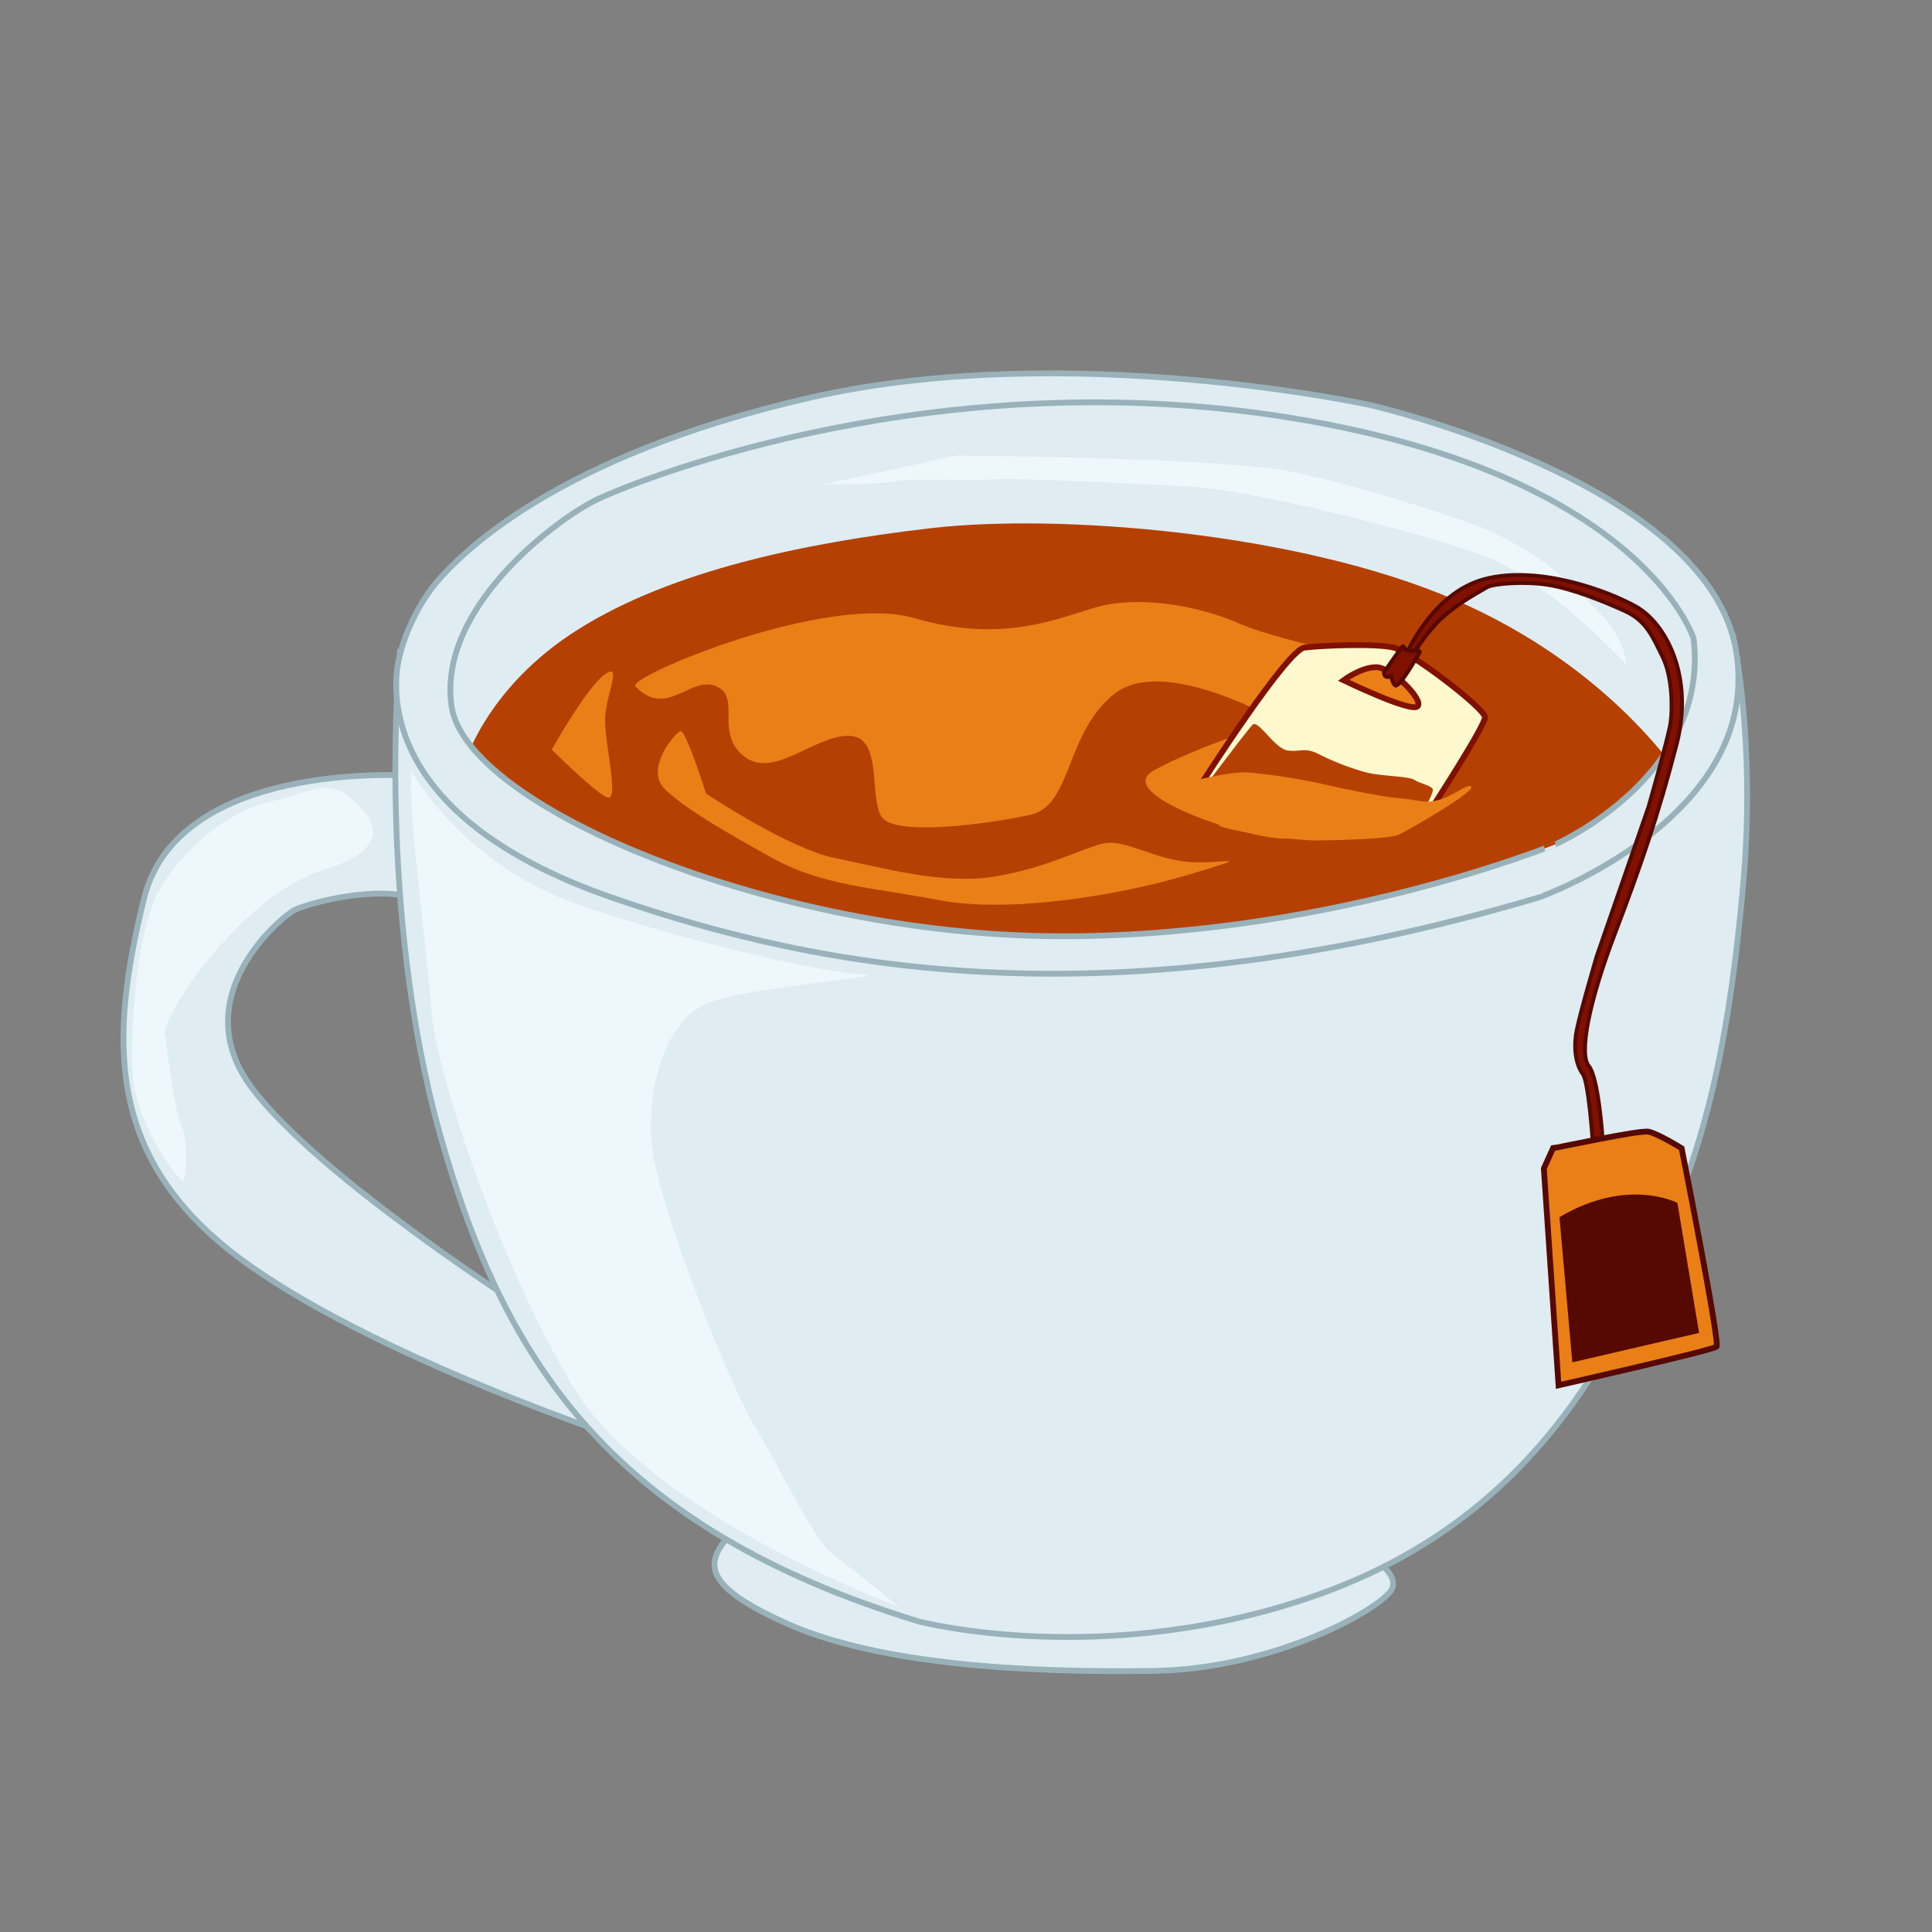 <svg id="Layer_1" data-name="Layer 1" xmlns="http://www.w3.org/2000/svg" viewBox="0 0 1000 1000"><rect x="0" y="0" width="1000" height="1000" fill="#808080" stroke="none"/><defs><style>.cls-1{fill:#dfecf1;stroke:#99b2ba;}.cls-1,.cls-5,.cls-6,.cls-7{stroke-miterlimit:10;}.cls-1,.cls-5,.cls-7{stroke-width:3px;}.cls-2{fill:#eef7fb;}.cls-3{fill:#b54001;}.cls-4,.cls-7{fill:#e97f16;}.cls-5{fill:#fdf8ce;stroke:#801000;}.cls-6{fill:#801000;stroke-width:2px;}.cls-6,.cls-7{stroke:#560901;}.cls-8{fill:#560901;}</style></defs><title>tea</title><path class="cls-1" d="M703.52,802.1s20.92,10.47,17.11,20S660.72,863.92,597,864.87,455.32,862,406.82,840.14s-42.8-34.23-20-54.2S591.3,796.4,593.21,796.4,703.52,802.1,703.52,802.1Z"/><path class="cls-1" d="M213.55,401.51c-4.34-.28-121.43-7.75-139,63.54S54,598.11,122.57,650.13,328.84,747,328.84,747l-52.31-66.57S165.41,610,130.31,563s15.45-88.58,22.2-92,43.31-13.44,63.48-5.48S213.55,401.51,213.55,401.51Z"/><path class="cls-2" d="M186.38,417.88S210.16,437.5,168,450.06,83.7,525.67,85.26,535.3s5.89,44.21,8.9,48.22,2.58,27.79.41,27.66-24.26-29.19-25.88-55,2.68-76.06,13.71-95.37,34.17-40.7,57.36-45.89S171.14,400.71,186.38,417.88Z"/><path class="cls-1" d="M206.74,340.06s-12,130.16,21.29,248.08,89.4,202.55,247.26,251.05c0,0,97,25.68,208.26-14.26S835.7,697.5,860.43,641.39,895.61,532,902.27,457.86s-5-127.17-5-127.17l-62.54,97.69L696.86,472.12,515.46,481,334.54,453.1,225.18,369.42Z"/><path class="cls-1" d="M859,417.44S892.28,330,881.82,311.88,762,222.49,703,212s-245.35-10.46-299.55,5.71-142.65,57.05-155,78-29.95,87-16.64,107c6.77,10.15,81.17,50.82,171.65,71.8,87.45,20.28,190.2,21.23,245.82,11.88C762.48,467.37,859,417.44,859,417.44Z"/><path class="cls-3" d="M870.41,403.18S834.75,345.64,753,310.46s-205.41-44.7-271-37.09-134.08,21.87-182.58,52.3-59.44,70.85-59.44,70.85,85.59,81.78,218.72,95.09,331.89-34.23,331.89-34.23Z"/><path class="cls-1" d="M898.46,336.13c-15.21-86.54-189.24-126.48-189.24-126.48s-156.91-34.23-290-3.8S238.5,287.63,228,299s-21.87,33.29-22.82,51.36,1.9,76.07,111.26,114.11,258.67,65.62,480.24,0C796.71,464.51,913.68,422.67,898.46,336.13Zm-93.19,100.8S682.6,487.34,539,484.48,241.35,417,233.74,365.61s55.7-98.05,76.08-107.46c24.72-11.41,176.88-71.32,358.51-41.84S876.59,330.43,876.59,330.43C885.15,401.75,805.27,436.93,805.27,436.93Z"/><path class="cls-2" d="M212.82,398.9s26.63,49.45,89.39,70.37,126.48,34.23,144.55,35.18-66.57,6.66-83.69,16.17-28.53,39-25.67,71.32,41.84,128.38,53.25,146.45,30.43,59,40.89,66.57,35.19,27.58,33.28,26.62S336.44,784,296.5,717.47s-71.32-165.47-73.22-195S211.87,431.23,212.82,398.9Z"/><path class="cls-4" d="M328.84,355.15c-4.38-4.64,98.9-48.5,144.54-35.18s74.18,0,94.15-5.71,50.4-1.9,74.17,8.56,81.79,19,104.61,34.23-22.82,28.53-22.82,28.53-38,47.55-57.06,48.5S575.14,411.26,597,398.9s64.66-25.68,64.66-25.68S602.71,339,577,359s-21.87,58-43.75,62.76-70.37,11.41-77,.95,1-41.84-17.12-41.84-39,22.82-54.21,10.46-.95-30.43-14.26-36.14S345,372.27,328.84,355.15Z"/><path class="cls-2" d="M494.78,235.81c2.85,0,138.84.95,175,8.55S764.85,271,775.31,276.7,800,290,810.5,300.47s29.48,23.78,31.38,43.75c0,0-40.89-44.7-75.12-57.06S648.84,253.87,617.45,252s-92.24-4.75-104.6-3.8-39.94-.95-50.4,1-37.09.95-39,1.9S494.78,235.81,494.78,235.81Z"/><path class="cls-5" d="M721.34,335.2c-9-2.25-37.17-1.12-46.18,0s-52.95,69.85-52.95,69.85,32.67-2.26,49.57,2.25,21.4,5.63,34.92,7.89,34.92,2.25,34.92,2.25,27-41.68,27-46.19S730.36,337.46,721.34,335.2Zm12.4,30.42c-3.38,3.38-38.31-13.52-38.31-13.52s9-6.76,16.9-6.76S737.12,362.24,733.74,365.62Z"/><path class="cls-4" d="M365.45,410.78s42.79,28.53,66.57,33.29,56.1,14.26,83.68,9.51,45.65-15.22,56.11-17.12,24.72,7.61,41.84,9.51,39.94-4.76,1.9,6.66-94.14,20-129.33,13.31-60.86-7.61-86.54-21.87-43.74-24.73-55.15-35.19,4.75-29.48,7.61-30.43S365.45,410.78,365.45,410.78Z"/><path class="cls-4" d="M285.57,388s18.07-32.33,27.58-39,0,11.41,0,23.77,7.6,42.8,1,39.94S285.57,388,285.57,388Z"/><path class="cls-6" d="M727.34,339.91s13.38-33,41.27-40.23,64,6.2,78.51,14.47,30,35.12,20.66,71.27-18.6,63-32,98.14-18.59,62-13.43,68.18S829.55,590,829.55,590l-5.16,1s-2.07-31-5.17-35.12-5.16-12.4-3.09-22.73,10.33-38.22,10.33-38.22l26.85-77.47s10.33-36.16,11.37-43.39,1-23.76-4.14-34.09-8.26-18.59-19.62-23.76-26.86-11.36-39.26-13.43-29-.72-32,1.19-13.41,7.08-22.71,15.34S729.35,342,729.35,342Z"/><path class="cls-6" d="M716.35,348s8.56-12.36,9.51-13.31,0,1,2.86,1.9,7.61-.95,5.7,1.9S724,356.58,722.06,354.68a7.45,7.45,0,0,1-1.9-4.76S716.35,351.82,716.35,348Z"/><path class="cls-3" d="M625.54,404.6s20-26.63,22.82-29.48,11.41,12.36,18.07,13.32,8.56-1.91,16.17,1.9a132.58,132.58,0,0,0,24.72,9.51c7.61,1.9,21.87,1.9,24.73,3.8s8.55,2.85,9.51,4.76S734,424.57,734,424.57l-61.81-3.8Z"/><path class="cls-4" d="M610.32,406.5c.95-.95,26.63-7.6,36.14-6.65a324.18,324.18,0,0,1,37.09,5.7c12.36,2.86,30.43,6.66,40.89,7.61s12.36,2.85,20,.95,16.16-9.51,17.12-6.66-33.29,22.83-38,24.73S694,435,680.69,435s-47.54-5.7-49.45-7.61-18.06-12.36-18.06-12.36Z"/><path class="cls-7" d="M803.84,594.32c.95,0,44.7-9.51,49.45-8.56s17.12,8.56,17.12,8.56,20,100.8,18.07,102.7-81.78,20-81.78,20l-7.61-112.21Z"/><path class="cls-8" d="M807.17,630l6.66,75.13,65.62-15.22L868.22,622.6S842.36,609.06,807.17,630Z"/></svg>